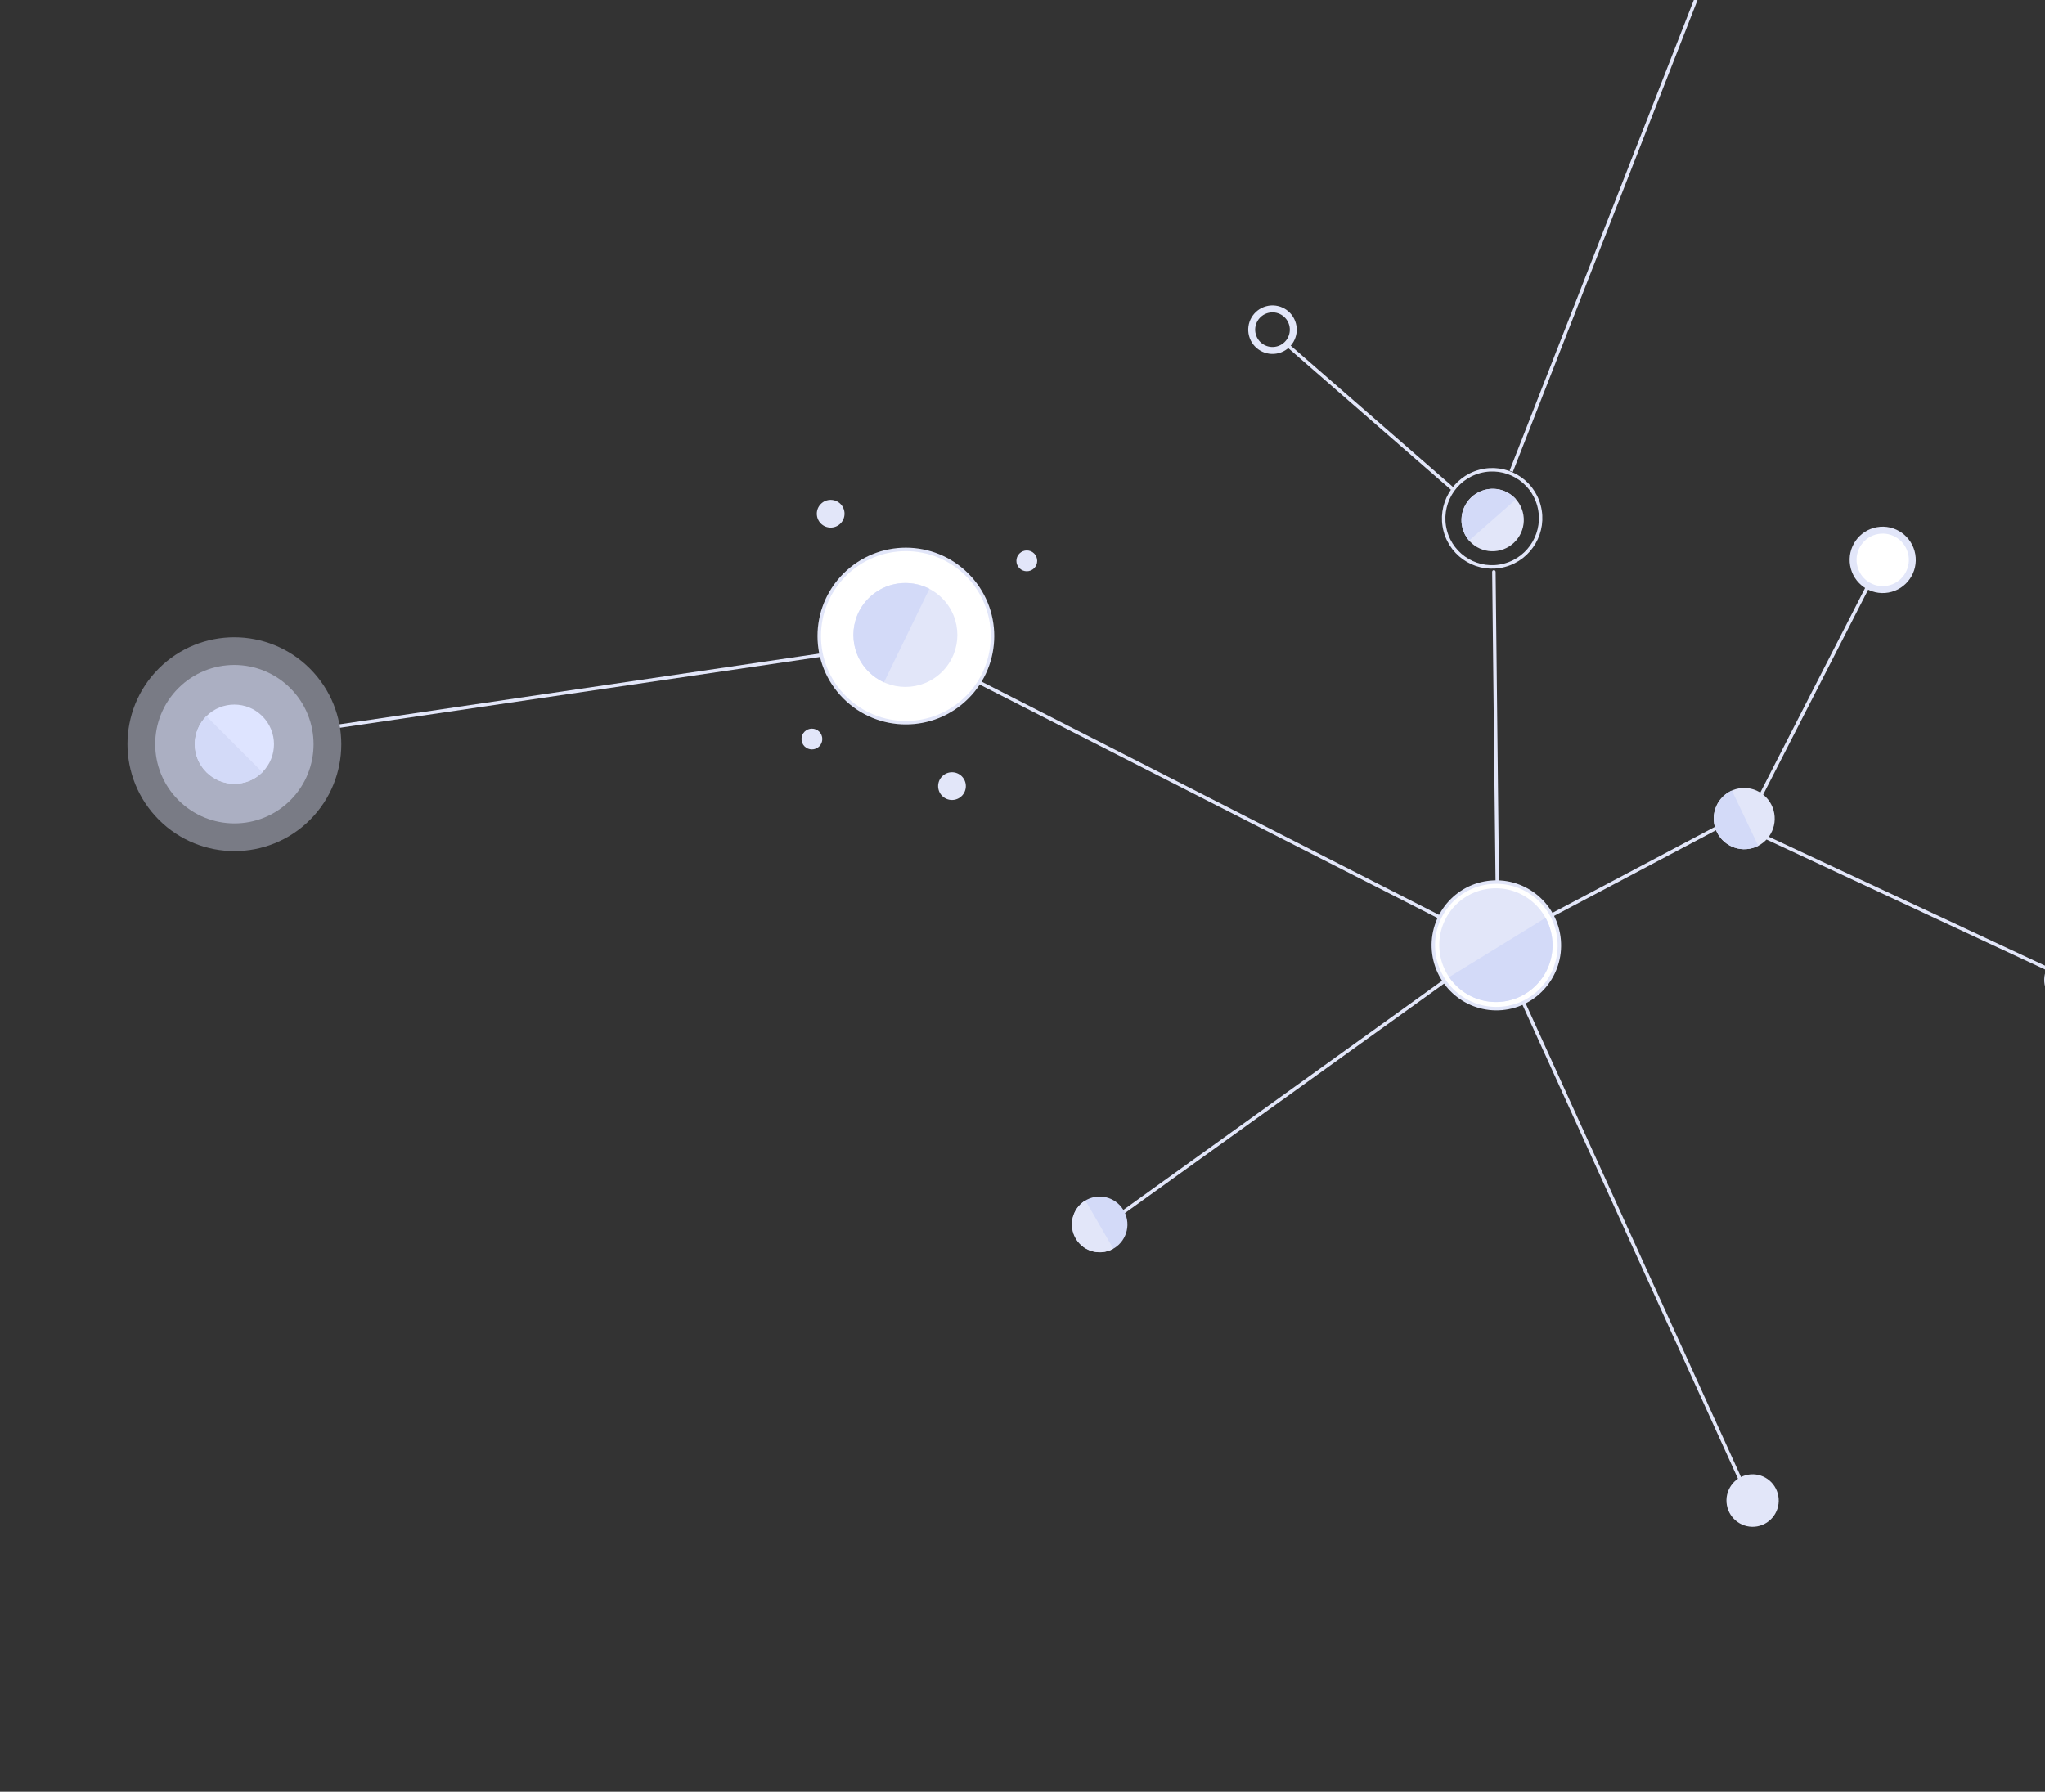 <svg width="590" height="517" viewBox="0 0 590 517" fill="none" xmlns="http://www.w3.org/2000/svg">
<rect x="0" y="0" width="590" height="517" fill="#333333" stroke="none"/>
<path d="M431.5 164.994C431.497 164.718 431.271 164.496 430.995 164.499C430.718 164.502 430.497 164.729 430.5 165.005L431.5 164.994ZM432.512 257.491L431.5 164.994L430.5 165.005L431.512 257.502L432.512 257.491Z" fill="#E2E6F9"/>
<path d="M421.957 152.414C423.244 157.215 428.175 160.05 432.971 158.746C437.768 157.442 440.613 152.493 439.326 147.691C438.04 142.89 433.109 140.055 428.312 141.359C423.516 142.664 420.671 147.613 421.957 152.414Z" fill="#E2E6F9"/>
<path fill-rule="evenodd" clip-rule="evenodd" d="M437.382 144.067C435.194 141.595 431.719 140.433 428.312 141.36C423.516 142.664 420.67 147.613 421.957 152.414C422.322 153.776 422.98 154.98 423.845 155.976L437.382 144.067Z" fill="#D3DAF8"/>
<path d="M416.984 153.21C418.971 160.682 426.633 165.106 434.098 163.092C441.563 161.077 446.004 153.387 444.017 145.914C442.03 138.442 434.367 134.018 426.902 136.032C419.437 138.047 414.997 145.737 416.984 153.21Z" stroke="#E2E6F9"/>
<path d="M436 135.999L490.001 -2.001" stroke="#E2E6F9"/>
<path d="M419 140.999L370.706 98.933" stroke="#E2E6F9"/>
<path d="M361.329 96.674C362.187 99.875 365.477 101.775 368.678 100.917C371.879 100.06 373.778 96.771 372.92 93.57C372.063 90.369 368.772 88.469 365.571 89.326C362.371 90.184 360.471 93.473 361.329 96.674Z" stroke="#E2E6F9" stroke-width="2"/>
<path d="M419.292 281.906C419.516 281.744 419.567 281.432 419.406 281.208C419.245 280.984 418.932 280.933 418.708 281.094L419.292 281.906ZM320.045 353.27L419.292 281.906L418.708 281.094L319.461 352.458L320.045 353.27Z" fill="#E2E6F9"/>
<path d="M318.669 361.222C323.02 360.455 325.922 356.288 325.152 351.916C324.381 347.544 320.229 344.622 315.878 345.389C311.527 346.157 308.625 350.324 309.395 354.696C310.166 359.068 314.318 361.99 318.669 361.222Z" fill="#D3DAF8"/>
<path fill-rule="evenodd" clip-rule="evenodd" d="M321.196 360.319L313.161 346.403C310.397 348.062 308.8 351.318 309.395 354.696C310.166 359.068 314.317 361.99 318.669 361.222C319.582 361.061 320.431 360.75 321.196 360.319Z" fill="#E2E6F9"/>
<path d="M496.234 238.941C496.478 238.812 496.571 238.509 496.442 238.265C496.313 238.021 496.01 237.928 495.766 238.057L496.234 238.941ZM445.234 265.941L496.234 238.941L495.766 238.057L444.766 265.057L445.234 265.941Z" fill="#E2E6F9"/>
<path d="M504.756 244.9C509.54 244.056 512.731 239.475 511.884 234.667C511.037 229.86 506.472 226.647 501.688 227.491C496.904 228.335 493.712 232.917 494.559 237.724C495.407 242.531 499.972 245.744 504.756 244.9Z" fill="#E2E6F9"/>
<path fill-rule="evenodd" clip-rule="evenodd" d="M499.673 228.102C496.046 229.699 493.838 233.629 494.559 237.724C495.406 242.531 499.971 245.744 504.756 244.9C505.654 244.741 506.496 244.451 507.266 244.052L499.673 228.102Z" fill="#D3DAF8"/>
<path d="M541.371 165.473C541.497 165.227 541.4 164.926 541.154 164.8C540.908 164.674 540.607 164.771 540.481 165.017L541.371 165.473ZM507.945 230.728L541.371 165.473L540.481 165.017L507.055 230.272L507.945 230.728Z" fill="#E2E6F9"/>
<path d="M544.669 169.989C549.318 169.169 552.411 164.72 551.59 160.06C550.769 155.4 546.341 152.278 541.692 153.098C537.043 153.918 533.949 158.367 534.77 163.027C535.592 167.687 540.02 170.809 544.669 169.989Z" fill="white" stroke="#E2E6F9" stroke-width="2"/>
<path d="M597.074 283.049C597.324 283.166 597.621 283.058 597.738 282.808C597.855 282.558 597.747 282.26 597.497 282.143L597.074 283.049ZM597.497 282.143L508.328 240.512L507.905 241.418L597.074 283.049L597.497 282.143Z" fill="#E2E6F9"/>
<path d="M598.632 290.245C602.732 289.521 605.468 285.594 604.742 281.474C604.016 277.353 600.103 274.599 596.002 275.323C591.901 276.046 589.166 279.973 589.892 284.094C590.618 288.214 594.531 290.968 598.632 290.245Z" fill="#E2E6F9"/>
<path d="M501.468 426.784C501.582 427.035 501.879 427.147 502.13 427.033C502.381 426.919 502.493 426.622 502.378 426.371L501.468 426.784ZM502.378 426.371L438.468 285.79L437.557 286.204L501.468 426.784L502.378 426.371Z" fill="#E2E6F9"/>
<path d="M506.951 440.439C511.052 439.715 513.787 435.789 513.061 431.668C512.335 427.548 508.422 424.794 504.321 425.517C500.221 426.241 497.485 430.167 498.211 434.288C498.937 438.408 502.85 441.162 506.951 440.439Z" fill="#E2E6F9"/>
<path d="M420.624 267.89C420.87 268.016 421.171 267.918 421.297 267.672C421.422 267.426 421.324 267.125 421.078 267L420.624 267.89ZM266.954 189.527L420.624 267.89L421.078 267L267.409 188.637L266.954 189.527Z" fill="#E2E6F9"/>
<path d="M262.264 195.188C268.505 194.922 273.347 189.623 273.081 183.353C272.814 177.082 267.539 172.215 261.299 172.482C255.059 172.748 250.216 178.047 250.483 184.317C250.749 190.588 256.024 195.455 262.264 195.188Z" fill="#E2E6F9"/>
<path d="M279.03 201.207C288.793 191.444 288.793 175.614 279.031 165.85C269.268 156.086 253.44 156.086 243.677 165.849C233.914 175.613 233.914 191.443 243.676 201.206C253.439 210.97 269.267 210.971 279.03 201.207Z" fill="white" stroke="#E2E6F9"/>
<path d="M271.818 193.822C277.676 187.964 277.676 178.466 271.819 172.608C265.961 166.749 256.464 166.749 250.606 172.607C244.749 178.465 244.748 187.963 250.606 193.821C256.463 199.68 265.96 199.68 271.818 193.822Z" fill="#E2E6F9"/>
<path fill-rule="evenodd" clip-rule="evenodd" d="M255.028 196.885L268.135 169.902C262.483 166.961 255.351 167.862 250.607 172.607C244.749 178.465 244.749 187.963 250.606 193.821C251.924 195.139 253.425 196.16 255.028 196.885Z" fill="#D3DAF8"/>
<path opacity="0.4" d="M89.444 236.557C101.483 224.517 101.474 204.985 89.422 192.932C77.371 180.879 57.841 180.868 45.802 192.908C33.762 204.948 33.772 224.48 45.823 236.533C57.874 248.587 77.404 248.597 89.444 236.557Z" fill="#E2E7FF"/>
<path opacity="0.5" d="M83.786 230.899C92.704 221.98 92.697 207.512 83.77 198.584C74.843 189.655 60.377 189.648 51.459 198.566C42.54 207.485 42.547 221.953 51.474 230.881C60.401 239.809 74.868 239.817 83.786 230.899Z" fill="#DEE4FF"/>
<path d="M75.704 222.815C80.164 218.356 80.16 211.122 75.697 206.658C71.233 202.194 64 202.19 59.541 206.649C55.082 211.109 55.085 218.343 59.549 222.807C64.012 227.271 71.245 227.275 75.704 222.815Z" fill="#DEE4FF"/>
<path fill-rule="evenodd" clip-rule="evenodd" d="M75.705 222.816L59.541 206.649C55.082 211.109 55.085 218.343 59.549 222.807C64.012 227.271 71.246 227.275 75.705 222.816Z" fill="#D3DAF8"/>
<path d="M298.364 163.95C299.535 162.778 299.535 160.879 298.364 159.707C297.192 158.535 295.293 158.535 294.121 159.707C292.95 160.878 292.95 162.778 294.121 163.95C295.293 165.121 297.192 165.121 298.364 163.95Z" fill="#E2E6F9"/>
<path d="M277.485 229.657C279.047 228.095 279.047 225.562 277.485 224C275.923 222.438 273.39 222.438 271.828 224C270.266 225.562 270.266 228.095 271.828 229.657C273.39 231.219 275.923 231.219 277.485 229.657Z" fill="#E2E6F9"/>
<path d="M236.364 215.364C237.535 214.192 237.535 212.293 236.364 211.121C235.192 209.949 233.293 209.949 232.121 211.121C230.95 212.292 230.95 214.192 232.121 215.364C233.293 216.535 235.192 216.535 236.364 215.364Z" fill="#E2E6F9"/>
<path d="M242.485 151.058C244.047 149.496 244.047 146.963 242.485 145.401C240.923 143.839 238.39 143.839 236.828 145.401C235.266 146.963 235.266 149.496 236.828 151.058C238.39 152.62 240.923 152.62 242.485 151.058Z" fill="#E2E6F9"/>
<path d="M98 209.5L237 189" stroke="#E2E6F9"/>
<path d="M449.825 271.198C448.942 261.148 440.117 253.707 430.113 254.579C420.11 255.451 412.716 264.305 413.598 274.355C414.481 284.405 423.306 291.846 433.31 290.974C443.313 290.102 450.707 281.248 449.825 271.198Z" fill="white" stroke="#E2E6F9"/>
<path d="M447.857 271.298C447.064 262.268 439.134 255.583 430.146 256.366C421.158 257.149 414.514 265.105 415.307 274.135C416.1 283.165 424.03 289.85 433.018 289.067C442.006 288.284 448.65 280.328 447.857 271.298Z" fill="#E2E6F9"/>
<path fill-rule="evenodd" clip-rule="evenodd" d="M418.082 281.946C421.307 286.691 426.918 289.598 433.017 289.066C442.005 288.283 448.649 280.328 447.855 271.298C447.65 268.959 446.966 266.778 445.909 264.843L418.082 281.946Z" fill="#D3DAF8"/>
</svg>
